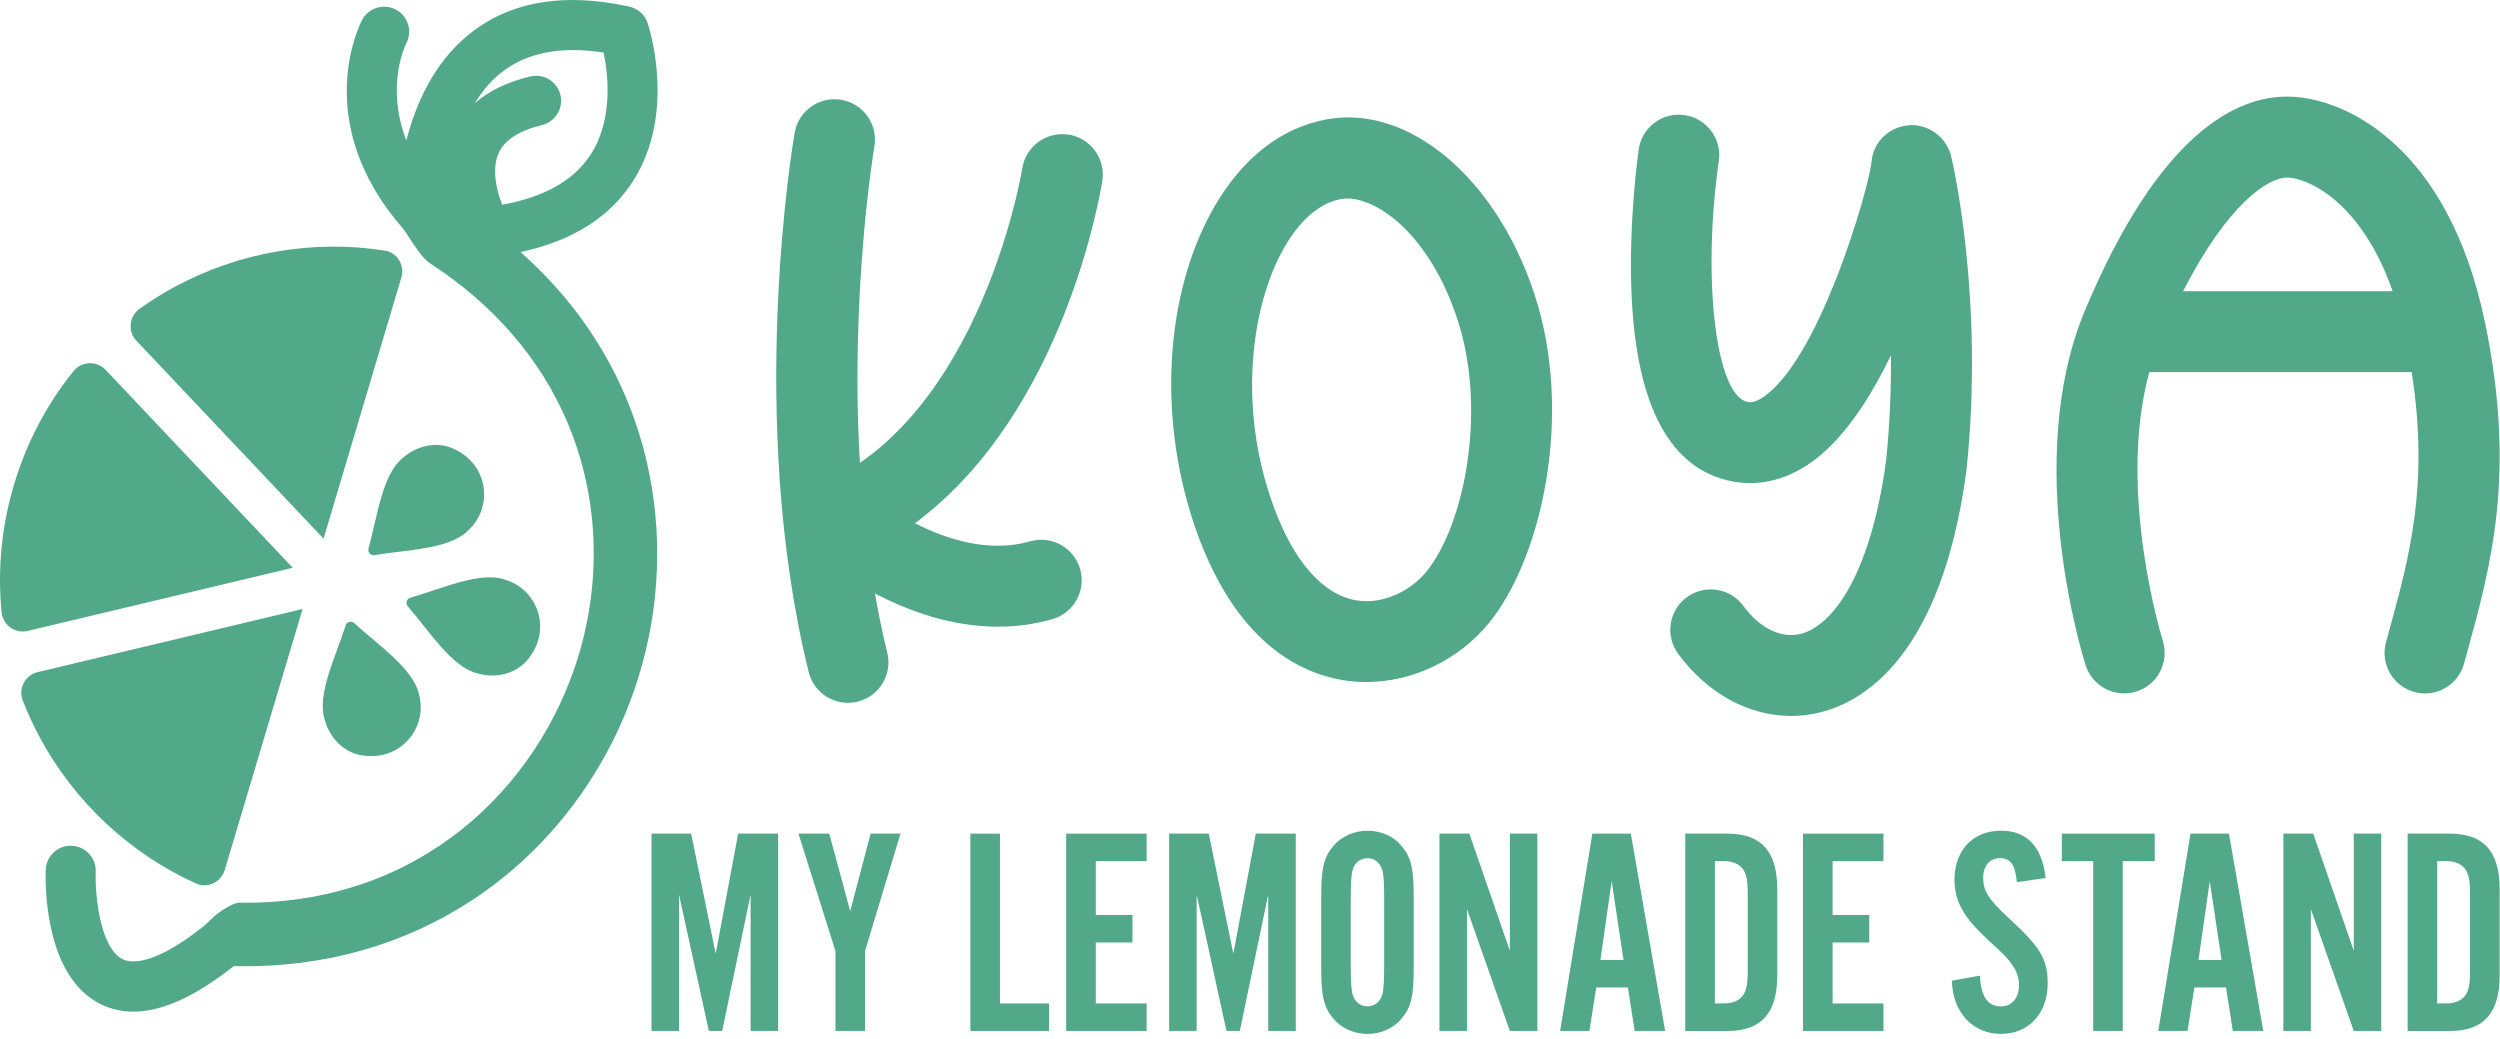 <svg width="385" height="160" viewBox="0 0 385 160" fill="none" xmlns="http://www.w3.org/2000/svg">
<path d="M115.591 158.766V137.766L111.216 158.766H109.165L104.566 137.766V158.766H100.331V128.379H106.435L110.215 146.873L113.68 128.379H119.833V158.766H115.591Z" fill="#51A989"/>
<path d="M133.217 158.766H128.66V146.467L122.962 128.379H127.701L130.935 140.314L134.078 128.379H138.677L133.21 146.467V158.766H133.217Z" fill="#51A989"/>
<path d="M161.553 158.766H149.436V128.379H153.993V154.531H161.553V158.766Z" fill="#51A989"/>
<path d="M176.582 132.614H168.749V140.909H174.398V145.144H168.749V154.531H176.582V158.766H164.192V128.379H176.582V132.614Z" fill="#51A989"/>
<path d="M195.307 158.766V137.766L190.932 158.766H188.881L184.282 137.766V158.766H180.047V128.379H186.151L189.931 146.873L193.396 128.379H199.549V158.766H195.307Z" fill="#51A989"/>
<path d="M217.714 148.882C217.714 153.39 217.35 155.035 215.894 156.813C214.662 158.318 212.702 159.228 210.609 159.228C208.516 159.228 206.507 158.318 205.282 156.813C203.826 155.035 203.462 153.348 203.462 148.882V138.27C203.462 133.804 203.826 132.117 205.282 130.346C206.514 128.841 208.474 127.931 210.609 127.931C212.744 127.931 214.711 128.841 215.894 130.346C217.35 132.124 217.714 133.762 217.714 138.27V148.882ZM208.012 148.378C208.012 151.248 208.103 152.613 208.334 153.25C208.698 154.342 209.517 154.979 210.609 154.979C211.701 154.979 212.611 154.251 212.933 152.977C213.066 152.382 213.164 150.926 213.164 148.378V138.767C213.164 135.806 213.073 134.532 212.842 133.895C212.478 132.803 211.659 132.166 210.609 132.166C209.426 132.166 208.558 132.894 208.243 134.168C208.103 134.763 208.012 136.31 208.012 138.767V148.378Z" fill="#51A989"/>
<path d="M232.519 158.766L225.911 139.999V158.766H221.676V128.379H226.275L232.519 146.418V128.379H236.754V158.766H232.519Z" fill="#51A989"/>
<path d="M245.819 152.067L244.769 158.766H240.261L245.224 128.379H251.146L256.431 158.766H251.741L250.691 152.067H245.819ZM248.192 135.715L246.463 147.832H250.019L248.199 135.715H248.192Z" fill="#51A989"/>
<path d="M259.532 128.379H266C271.236 128.379 273.7 131.109 273.7 136.947V150.205C273.7 156.036 271.243 158.773 266 158.773H259.532V128.379ZM265.503 154.531C266.777 154.531 267.778 154.118 268.373 153.348C268.968 152.529 269.15 151.619 269.15 149.337V137.808C269.15 135.533 268.968 134.616 268.373 133.797C267.778 133.02 266.777 132.614 265.503 132.614H264.089V154.524H265.503V154.531Z" fill="#51A989"/>
<path d="M290.052 132.614H282.219V140.909H287.868V145.144H282.219V154.531H290.052V158.766H277.662V128.379H290.052V132.614Z" fill="#51A989"/>
<path d="M310.597 135.848C310.324 133.111 309.638 132.159 307.958 132.159C306.411 132.159 305.41 133.342 305.41 135.162C305.41 137.255 306.229 138.487 309.463 141.497C314.202 145.823 315.343 147.741 315.343 151.43C315.343 156.078 312.424 159.221 308.147 159.221C303.87 159.221 300.72 155.987 300.587 151.024L304.913 150.247C305.046 153.439 306.096 154.986 308.147 154.986C309.834 154.986 310.926 153.712 310.926 151.661C310.926 150.52 310.513 149.428 309.743 148.378C309.015 147.419 308.742 147.104 306.187 144.78C302.358 141.224 300.993 138.809 300.993 135.442C300.993 130.934 303.863 127.924 308.147 127.924C312.158 127.924 314.482 130.381 315.028 135.211L310.611 135.848H310.597Z" fill="#51A989"/>
<path d="M326.907 158.766H322.35V132.614H317.52V128.379H331.828V132.614H326.907V158.766Z" fill="#51A989"/>
<path d="M337.932 152.067L336.882 158.766H332.374L337.337 128.379H343.259L348.544 158.766H343.854L342.804 152.067H337.932ZM340.298 135.715L338.569 147.832H342.125L340.305 135.715H340.298Z" fill="#51A989"/>
<path d="M362.481 158.766L355.873 139.999V158.766H351.638V128.379H356.237L362.481 146.418V128.379H366.716V158.766H362.481Z" fill="#51A989"/>
<path d="M370.776 128.379H377.244C382.48 128.379 384.944 131.109 384.944 136.947V150.205C384.944 156.036 382.487 158.773 377.244 158.773H370.776V128.379ZM376.74 154.531C378.014 154.531 379.015 154.118 379.61 153.348C380.205 152.529 380.387 151.619 380.387 149.337V137.808C380.387 135.533 380.205 134.616 379.61 133.797C379.015 133.02 378.014 132.614 376.74 132.614H375.326V154.524H376.74V154.531Z" fill="#51A989"/>
<path d="M164.549 20.74C161.147 20.201 157.962 22.532 157.43 25.927C157.374 26.27 152.201 57.609 132.426 71.287C130.879 45.135 134.596 22.868 134.652 22.567C135.233 19.179 132.958 15.952 129.57 15.371C126.175 14.79 122.955 17.065 122.374 20.453C122.066 22.238 114.94 64.637 124.537 103.494C125.237 106.336 127.785 108.233 130.585 108.233C131.082 108.233 131.579 108.177 132.083 108.051C135.422 107.225 137.466 103.844 136.64 100.505C135.898 97.495 135.275 94.45 134.736 91.391C139.804 94.044 146.447 96.508 153.699 96.508C156.422 96.508 159.222 96.165 162.057 95.353C165.368 94.408 167.286 90.957 166.341 87.646C165.396 84.335 161.945 82.41 158.634 83.369C152.292 85.175 145.747 83.061 140.903 80.576C163.961 63.489 169.505 29.448 169.757 27.838C170.282 24.436 167.958 21.258 164.563 20.726L164.549 20.74Z" fill="#51A989"/>
<path d="M204.351 18.374C197.344 19.634 191.338 24.31 186.977 31.891C179.207 45.408 178.199 65.169 184.415 82.235C190.414 98.692 199.85 103.55 206.717 104.726C207.935 104.936 209.167 105.034 210.399 105.034C217.448 105.034 224.546 101.709 229.236 96.018C237.405 86.099 242.424 63.867 236.292 45.254C230.405 27.404 216.958 16.085 204.351 18.374ZM219.618 88.094C217.392 90.796 213.185 93.19 208.824 92.441C203.714 91.566 199.206 86.428 196.126 77.972C190.428 62.334 192.85 46.682 197.778 38.107C199.5 35.111 202.419 31.387 206.549 30.645C206.843 30.596 207.151 30.568 207.473 30.568C212.163 30.568 220.129 36.077 224.441 49.167C229.026 63.083 225.575 80.856 219.604 88.101L219.618 88.094Z" fill="#51A989"/>
<path d="M293.895 19.305C290.822 19.564 288.407 21.965 288.204 25.038C287.686 29.315 280.413 54.662 271.824 60.955C270.256 62.11 269.444 61.956 269.143 61.9C264.243 60.983 262.087 42.944 264.698 24.786C265.188 21.384 262.829 18.22 259.42 17.73C256.018 17.226 252.854 19.599 252.364 23.001C252.301 23.442 250.796 34.005 251.251 45.128C251.965 62.579 257.215 72.344 266.854 74.15C269.906 74.724 274.61 74.577 279.685 70.643C284.207 67.136 288.064 61.186 291.2 54.739C291.249 59.758 291.046 65.232 290.458 70.951C288.05 88.752 282.107 96.396 277.347 97.607C274.33 98.384 271.019 96.774 268.485 93.316C266.448 90.537 262.549 89.942 259.77 91.972C256.998 94.009 256.396 97.908 258.433 100.68C262.941 106.826 269.325 110.256 275.835 110.256C277.368 110.256 278.901 110.067 280.427 109.675C287.161 107.96 299.019 100.848 302.827 72.505C302.834 72.442 302.841 72.386 302.848 72.323C305.599 45.926 300.699 24.982 300.489 24.107C299.775 21.111 296.961 19.046 293.909 19.284L293.895 19.305Z" fill="#51A989"/>
<path d="M382.676 49.615C376.978 22.189 360.836 14.874 352.205 14.874C344.302 14.874 332.493 20.586 321.09 47.795C311.367 71.014 320.782 101.17 321.188 102.444C322.231 105.72 325.731 107.526 329.014 106.49C332.29 105.447 334.103 101.947 333.067 98.664C332.99 98.419 325.941 75.69 330.995 57.308H371.399C374.101 74.591 371.091 85.637 367.899 97.243L367.444 98.909C366.534 102.227 368.494 105.657 371.812 106.567C372.365 106.721 372.918 106.791 373.457 106.791C376.194 106.791 378.707 104.971 379.463 102.199L379.918 100.547C383.656 86.953 387.52 72.904 382.683 49.622L382.676 49.615ZM352.205 27.341C355.152 27.341 363.531 30.771 368.466 44.841H336.196C343.154 31.261 349.342 27.341 352.205 27.341Z" fill="#51A989"/>
<path d="M73.521 103.69C76.244 104.502 79.317 103.844 81.172 101.688C85.134 97.082 82.845 90.782 77.812 89.284C74.046 87.898 67.97 90.684 63.203 92.049C62.615 92.217 62.405 92.91 62.811 93.379C66.052 97.131 69.608 102.787 73.521 103.69Z" fill="#51A989"/>
<path d="M50.008 110.837C50.736 113.588 52.899 115.863 55.706 116.325C61.705 117.305 65.884 112.069 64.54 106.994C63.756 103.053 58.212 99.329 54.565 95.969C54.11 95.556 53.417 95.738 53.228 96.326C51.716 101.051 48.741 107.029 50.008 110.837Z" fill="#51A989"/>
<path d="M62.013 70.545C64.127 68.641 67.186 67.92 69.783 69.075C75.334 71.539 75.971 78.21 72.065 81.717C69.251 84.587 62.573 84.671 57.68 85.483C57.078 85.581 56.588 85.049 56.756 84.454C58.079 79.673 58.863 73.044 62.006 70.545H62.013Z" fill="#51A989"/>
<path d="M46.599 93.785L34.608 133.986C34.335 134.896 33.684 135.645 32.816 136.044C31.969 136.429 31.038 136.436 30.198 136.058C20.048 131.487 11.522 123.542 6.202 113.7C5.187 111.831 4.284 109.878 3.514 107.897C3.164 106.987 3.213 106.014 3.661 105.16C4.102 104.313 4.858 103.725 5.789 103.508L46.592 93.785H46.599Z" fill="#51A989"/>
<path d="M45.08 87.436L4.263 97.159C3.339 97.376 2.394 97.194 1.61 96.641C0.826 96.081 0.343 95.248 0.245 94.289C-0.406 87.674 0.245 81.066 2.156 74.64C4.074 68.214 7.154 62.334 11.319 57.154C11.928 56.405 12.789 55.971 13.748 55.929C14.119 55.915 14.476 55.964 14.819 56.062C15.358 56.223 15.848 56.524 16.247 56.944V56.958H16.261L45.08 87.436Z" fill="#51A989"/>
<path d="M49.826 82.949L21.007 52.471C20.349 51.778 20.041 50.875 20.132 49.923C20.223 48.957 20.713 48.117 21.504 47.55C23.079 46.416 24.745 45.373 26.446 44.428L26.936 44.162C36.771 38.835 48.251 36.861 59.255 38.59C60.158 38.737 60.942 39.241 61.439 40.032C61.95 40.844 62.083 41.824 61.81 42.734L49.833 82.942L49.826 82.949Z" fill="#51A989"/>
<path d="M80.143 38.814C88.109 37.12 93.933 33.452 97.496 27.873C104.237 17.317 99.925 4.101 99.729 3.548C99.302 2.267 98.231 1.308 96.908 1.014C86.702 -1.226 78.365 0.251 72.114 5.382C66.717 9.806 63.973 16.155 62.58 21.636C59.36 13.285 62.384 7.034 62.58 6.649C63.553 4.78 62.825 2.463 60.956 1.476C59.073 0.489 56.742 1.21 55.755 3.093C55.419 3.73 47.726 18.822 62.104 35.258C62.601 35.825 64.722 39.584 66.136 40.494C75.957 46.843 83.223 55.215 87.402 65.092C92.148 76.32 92.729 89.144 89.019 101.212C82.866 121.225 64.631 139.453 36.834 139.012C35.917 138.998 33.642 140.447 32.704 141.378C32.193 141.889 31.675 142.393 31.108 142.841C23.506 148.812 20.097 148.294 18.928 147.741C15.687 146.194 14.728 138.984 14.728 135.036C14.728 134.749 14.728 134.483 14.742 134.238C14.819 132.117 13.167 130.332 11.046 130.248C8.918 130.143 7.126 131.816 7.042 133.944C6.979 135.61 6.657 150.387 15.589 154.678C17.129 155.42 18.781 155.791 20.545 155.791C24.969 155.791 30.1 153.453 36.064 148.735C36.281 148.777 36.505 148.798 36.736 148.798C49.924 148.973 62.209 145.522 72.737 138.606C84.889 130.619 93.996 118.355 98.385 104.089C104.839 83.103 100.821 57.07 80.15 38.814H80.143ZM76.748 23.68C77.623 21.615 79.891 20.124 83.461 19.263C85.526 18.759 86.793 16.673 86.303 14.615C85.967 13.229 84.924 12.2 83.657 11.822C83.027 11.64 82.341 11.605 81.655 11.773C78.106 12.634 75.257 14.013 73.122 15.896C74.158 14.188 75.432 12.606 77.021 11.318C80.92 8.126 86.275 7.048 92.96 8.098C93.66 11.507 94.444 18.381 90.986 23.764C88.417 27.761 83.825 30.365 77.329 31.527C76.461 29.273 75.719 26.102 76.748 23.68Z" fill="#51A989"/>
</svg>
